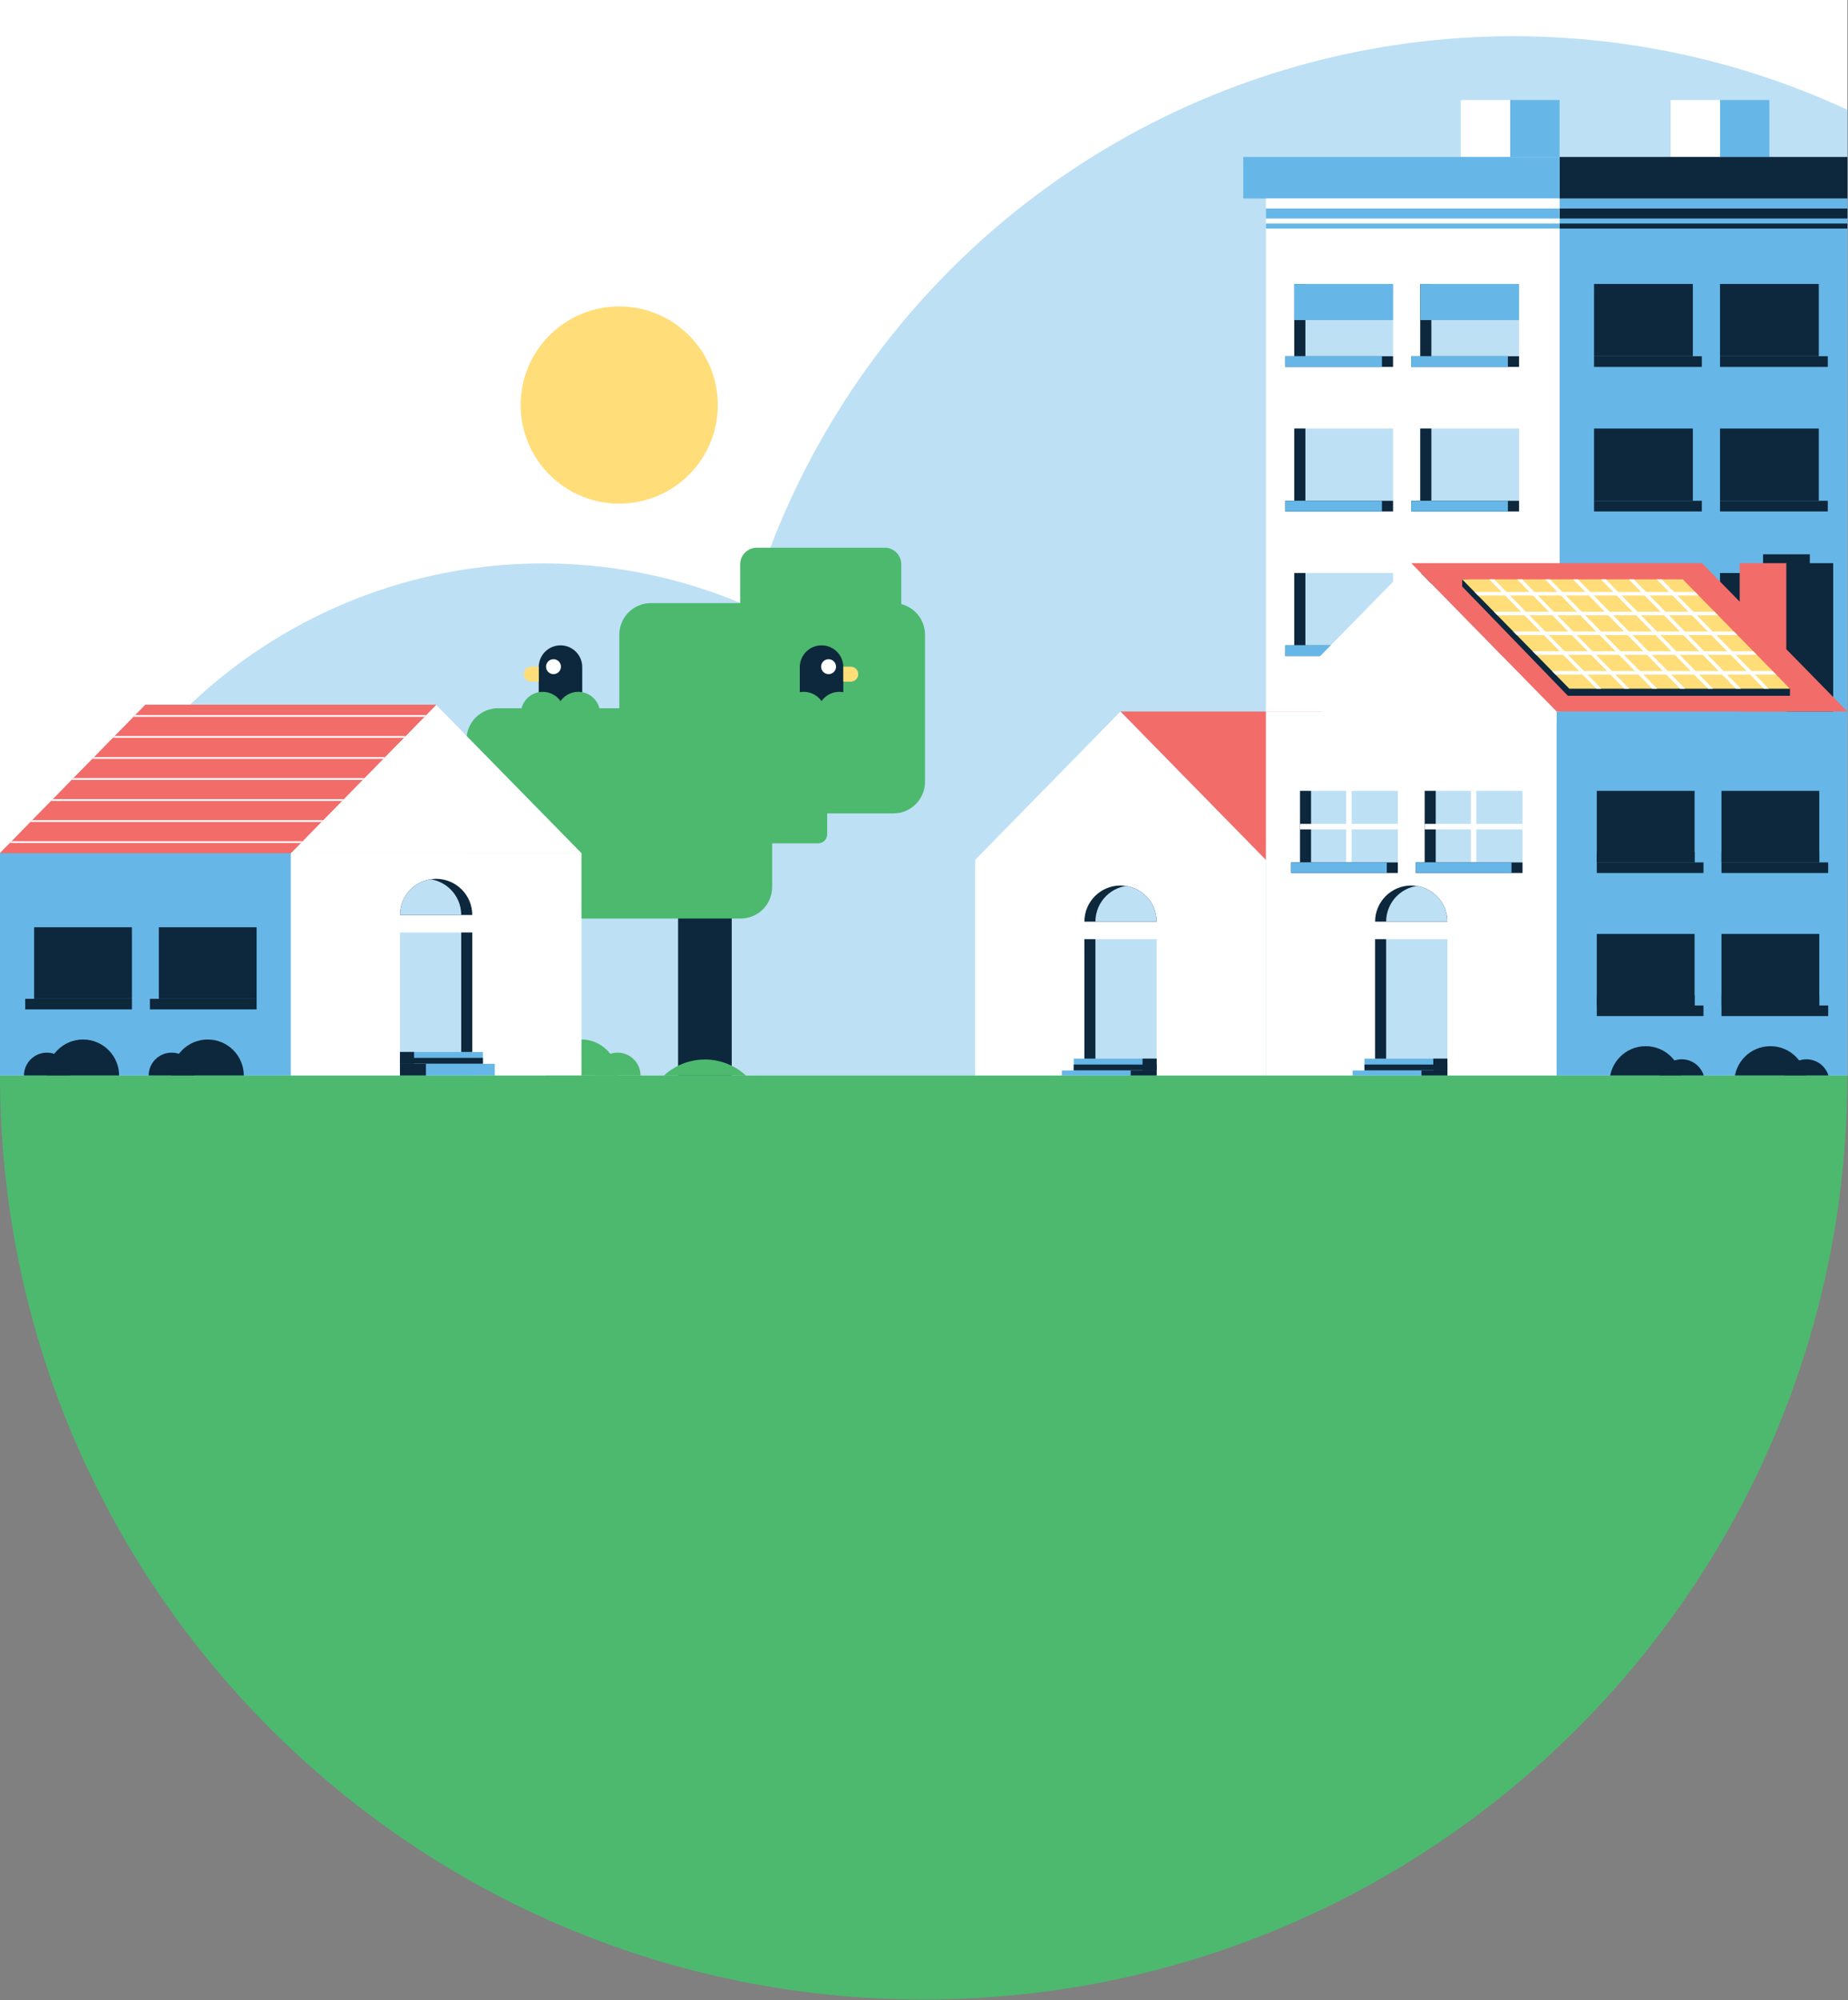 <?xml version="1.0" encoding="UTF-8" standalone="no"?><!DOCTYPE svg PUBLIC "-//W3C//DTD SVG 1.1//EN" "http://www.w3.org/Graphics/SVG/1.1/DTD/svg11.dtd"><svg width="100%" height="100%" viewBox="0 0 2424 2623" version="1.1" xmlns="http://www.w3.org/2000/svg" xmlns:xlink="http://www.w3.org/1999/xlink" xml:space="preserve" xmlns:serif="http://www.serif.com/" style="fill-rule:evenodd;clip-rule:evenodd;stroke-linecap:round;stroke-linejoin:round;stroke-miterlimit:1.5;"><rect x="0" y="0" width="2424" height="2623" fill="#808080" stroke="none"/><g><rect x="0" y="0" width="2423.17" height="1410.54" style="fill:#fff;"/><clipPath id="_clip1"><rect x="0" y="0" width="2423.17" height="1410.54"/></clipPath><g clip-path="url(#_clip1)"><g><circle cx="1985.04" cy="1091" r="1043.5" style="fill:#bde0f5;"/><g><rect x="2045.68" y="260.313" width="385.225" height="687.658" style="fill:#66b7e7;"/><rect x="2045.68" y="273.448" width="385.225" height="13.135" style="fill:#0d273c;"/><rect x="2256.11" y="131.187" width="64.791" height="74.652" style="fill:#66b7e7;"/><rect x="1980.89" y="131.187" width="64.791" height="74.652" style="fill:#66b7e7;"/><rect x="2191.32" y="131.187" width="64.791" height="74.652" style="fill:#fff;"/><rect x="1916.1" y="131.187" width="64.791" height="74.652" style="fill:#fff;"/><rect x="2045.68" y="205.839" width="414.909" height="54.474" style="fill:#0d273c;"/><rect x="1630.77" y="205.839" width="414.909" height="54.474" style="fill:#66b7e7;"/><rect x="1660.45" y="260.313" width="385.225" height="687.658" style="fill:#fff;"/><rect x="1660.45" y="273.448" width="385.225" height="13.135" style="fill:#66b7e7;"/><rect x="2045.68" y="293.151" width="385.225" height="6.568" style="fill:#0d273c;"/><rect x="1660.45" y="293.151" width="385.225" height="6.568" style="fill:#66b7e7;"/><rect x="1853.07" y="909.686" width="125.643" height="31.323" style="fill:#0d273c;"/><rect x="2090.89" y="561.935" width="129.582" height="94.769" style="fill:#0d273c;"/><rect x="2090.89" y="372.398" width="129.582" height="94.769" style="fill:#0d273c;"/><rect x="2090.89" y="751.472" width="129.582" height="94.769" style="fill:#0d273c;"/><rect x="2256.11" y="561.935" width="129.582" height="94.769" style="fill:#0d273c;"/><rect x="2256.11" y="372.398" width="129.582" height="94.769" style="fill:#0d273c;"/><rect x="2256.11" y="751.472" width="129.582" height="94.769" style="fill:#0d273c;"/><rect x="2090.89" y="656.703" width="141.376" height="14.019" style="fill:#0d273c;"/><rect x="2090.89" y="467.166" width="141.376" height="14.019" style="fill:#0d273c;"/><rect x="2090.89" y="846.24" width="141.376" height="14.019" style="fill:#0d273c;"/><rect x="2256.11" y="656.703" width="141.376" height="14.019" style="fill:#0d273c;"/><rect x="2256.11" y="467.166" width="141.376" height="14.019" style="fill:#0d273c;"/><rect x="2256.11" y="846.24" width="141.376" height="14.019" style="fill:#0d273c;"/><g><rect x="1697.67" y="751.472" width="129.582" height="94.769" style="fill:#bde0f5;"/><rect x="1697.67" y="751.472" width="14.604" height="94.769" style="fill:#0d273c;"/><rect x="1685.88" y="846.24" width="141.376" height="14.019" style="fill:#0d273c;"/><rect x="1685.88" y="846.24" width="126.772" height="14.019" style="fill:#66b7e7;"/></g><g><rect x="1862.9" y="751.472" width="129.582" height="94.769" style="fill:#bde0f5;"/><rect x="1862.9" y="751.472" width="14.604" height="94.769" style="fill:#0d273c;"/><rect x="1851.1" y="846.24" width="141.376" height="14.019" style="fill:#0d273c;"/><rect x="1851.1" y="846.24" width="126.772" height="14.019" style="fill:#66b7e7;"/></g><g><rect x="1697.67" y="372.398" width="129.582" height="94.769" style="fill:#bde0f5;"/><rect x="1697.67" y="372.398" width="14.604" height="94.769" style="fill:#0d273c;"/><rect x="1697.67" y="372.398" width="129.582" height="47.384" style="fill:#66b7e7;"/><rect x="1685.88" y="467.166" width="141.376" height="14.019" style="fill:#0d273c;"/><rect x="1685.88" y="467.166" width="126.772" height="14.019" style="fill:#66b7e7;"/></g><g><rect x="1697.67" y="561.935" width="129.582" height="94.769" style="fill:#bde0f5;"/><rect x="1697.67" y="561.935" width="14.604" height="94.769" style="fill:#0d273c;"/><rect x="1685.88" y="656.703" width="141.376" height="14.019" style="fill:#0d273c;"/><rect x="1685.88" y="656.703" width="126.772" height="14.019" style="fill:#66b7e7;"/></g><g><rect x="1862.9" y="561.935" width="129.582" height="94.769" style="fill:#bde0f5;"/><rect x="1862.9" y="561.935" width="14.604" height="94.769" style="fill:#0d273c;"/><rect x="1851.1" y="656.703" width="141.376" height="14.019" style="fill:#0d273c;"/><rect x="1851.1" y="656.703" width="126.772" height="14.019" style="fill:#66b7e7;"/></g><g><rect x="1862.9" y="372.398" width="129.582" height="94.769" style="fill:#bde0f5;"/><rect x="1862.9" y="372.398" width="14.604" height="94.769" style="fill:#0d273c;"/><rect x="1862.9" y="372.398" width="129.582" height="47.384" style="fill:#66b7e7;"/><rect x="1851.1" y="467.166" width="141.376" height="14.019" style="fill:#0d273c;"/><rect x="1851.1" y="467.166" width="126.772" height="14.019" style="fill:#66b7e7;"/></g></g><circle cx="712.388" cy="1410.54" r="671.641" style="fill:#bde0f5;"/><rect x="889.437" y="1175.66" width="70.363" height="234.878" style="fill:#0d273c;"/><circle cx="924.618" cy="1468.7" r="79.276" style="fill:#4cb96e;"/><g><path d="M1012.84,970.165c-0,-22.829 -18.535,-41.363 -41.364,-41.363l-318.218,-0c-22.83,-0 -41.364,18.534 -41.364,41.363l-0,193.031c-0,22.829 18.534,41.364 41.364,41.364l318.218,-0c22.829,-0 41.364,-18.535 41.364,-41.364l-0,-193.031Z" style="fill:#4cb96e;"/><path d="M1213.31,832.286c0,-22.829 -18.534,-41.363 -41.363,-41.363l-318.219,-0c-22.829,-0 -41.363,18.534 -41.363,41.363l-0,193.031c-0,22.829 18.534,41.364 41.363,41.364l318.219,-0c22.829,-0 41.363,-18.535 41.363,-41.364l0,-193.031Z" style="fill:#4cb96e;"/><path d="M1182.2,740.057c-0,-12.031 -9.768,-21.799 -21.8,-21.799l-167.706,-0c-12.031,-0 -21.799,9.768 -21.799,21.799l-0,101.731c-0,12.031 9.768,21.799 21.799,21.799l167.706,0c12.032,0 21.8,-9.768 21.8,-21.799l-0,-101.731Z" style="fill:#4cb96e;"/><path d="M1084.97,1039.22c-0,-6.495 -5.274,-11.769 -11.769,-11.769l-90.54,0c-6.495,0 -11.768,5.274 -11.768,11.769l-0,54.921c-0,6.496 5.273,11.769 11.768,11.769l90.54,0c6.495,0 11.769,-5.273 11.769,-11.769l-0,-54.921Z" style="fill:#4cb96e;"/><rect x="1279.11" y="1127.58" width="381.355" height="291.7" style="fill:#fff;"/><path d="M715.365,1410.54c0,-26.148 21.197,-47.345 47.345,-47.345c26.147,0 47.344,21.197 47.344,47.345l-94.689,-0Z" style="fill:#4cb96e;"/><path d="M779.928,1410.54c0,-16.638 13.488,-30.126 30.126,-30.126c16.638,-0 30.126,13.488 30.126,30.126l-60.252,-0Z" style="fill:#4cb96e;"/><rect x="381.355" y="1118.84" width="381.355" height="291.7" style="fill:#fff;"/><rect x="0" y="1118.84" width="381.355" height="291.7" style="fill:#66b7e7;"/><rect x="2094.49" y="1224.76" width="128.28" height="93.816" style="fill:#0d273c;"/><rect x="2258.05" y="1304.7" width="128.28" height="13.878" style="fill:#0d273c;"/><g><rect x="1422.38" y="1231.65" width="94.824" height="187.633" style="fill:#bde0f5;"/><path d="M1517.2,1208.67c-0,-26.185 -21.227,-47.411 -47.412,-47.411c-26.185,-0 -47.412,21.226 -47.412,47.411l94.824,0Z" style="fill:#0d273c;"/><clipPath id="_clip2"><path d="M1517.2,1208.67c-0,-26.185 -21.227,-47.411 -47.412,-47.411c-26.185,-0 -47.412,21.226 -47.412,47.411l94.824,0Z"/></clipPath><g clip-path="url(#_clip2)"><path d="M1531.66,1208.67c-0,-26.185 -21.227,-47.411 -47.412,-47.411c-26.185,-0 -47.412,21.226 -47.412,47.411l94.824,0Z" style="fill:#bde0f5;"/></g><rect x="1408.37" y="1388.28" width="108.826" height="15.504" style="fill:#66b7e7;"/><rect x="1408.37" y="1396.03" width="108.826" height="7.752" style="fill:#0d273c;"/><rect x="1392.82" y="1403.78" width="124.381" height="15.504" style="fill:#66b7e7;"/><rect x="1498.67" y="1388.28" width="18.53" height="15.504" style="fill:#0d273c;"/><rect x="1483.11" y="1403.78" width="34.085" height="15.504" style="fill:#0d273c;"/><rect x="1422.38" y="1231.65" width="14.458" height="156.625" style="fill:#0d273c;"/></g><g><rect x="524.621" y="1222.9" width="94.824" height="187.633" style="fill:#bde0f5;"/><path d="M524.621,1199.92c-0,-26.185 21.226,-47.412 47.411,-47.412c26.185,0 47.412,21.227 47.412,47.412l-94.823,0Z" style="fill:#0d273c;"/><clipPath id="_clip3"><path d="M524.621,1199.92c-0,-26.185 21.226,-47.412 47.411,-47.412c26.185,0 47.412,21.227 47.412,47.412l-94.823,0Z"/></clipPath><g clip-path="url(#_clip3)"><path d="M510.163,1199.92c-0,-26.185 21.227,-47.412 47.412,-47.412c26.184,0 47.411,21.227 47.411,47.412l-94.823,0Z" style="fill:#bde0f5;"/></g><rect x="524.621" y="1379.53" width="108.826" height="15.504" style="fill:#66b7e7;"/><rect x="524.621" y="1387.28" width="108.826" height="7.752" style="fill:#0d273c;"/><rect x="524.621" y="1395.03" width="124.381" height="15.504" style="fill:#66b7e7;"/><rect x="524.621" y="1379.53" width="18.53" height="15.504" style="fill:#0d273c;"/><rect x="524.621" y="1395.03" width="34.085" height="15.504" style="fill:#0d273c;"/><rect x="604.986" y="1222.9" width="14.458" height="156.625" style="fill:#0d273c;"/></g><path d="M1469.79,933.059l-190.677,194.525l381.355,-0l-190.678,-194.525Z" style="fill:#fff;"/><path d="M572.032,924.312l190.678,194.525l-381.355,0l190.677,-194.525Z" style="fill:#fff;"/><path d="M1469.79,933.059l381.355,-0l190.677,194.525l-381.354,-0l-190.678,-194.525Z" style="fill:#f26c6a;"/><path d="M572.032,924.312l-381.355,0l-190.677,194.525l381.355,0l190.677,-194.525Z" style="fill:#f26c6a;"/><path d="M572.032,924.312l-381.355,0l-190.677,194.525l381.355,0l190.677,-194.525Z" style="fill:#f26c6a;"/><clipPath id="_clip4"><path d="M572.032,924.312l-381.355,0l-190.677,194.525l381.355,0l190.677,-194.525Z"/></clipPath><g clip-path="url(#_clip4)"><path d="M141.508,938.86l486.355,-0" style="fill:none;stroke:#fff;stroke-width:2.31px;"/><path d="M119.914,966.432l486.355,-0" style="fill:none;stroke:#fff;stroke-width:2.31px;"/><path d="M17.009,1049.15l486.355,-0" style="fill:none;stroke:#fff;stroke-width:2.31px;"/><path d="M100.576,994.003l486.355,0" style="fill:none;stroke:#fff;stroke-width:2.31px;"/><path d="M-2.329,1076.72l486.355,0" style="fill:none;stroke:#fff;stroke-width:2.31px;"/><path d="M78.983,1021.58l486.355,-0" style="fill:none;stroke:#fff;stroke-width:2.31px;"/><path d="M-23.922,1104.29l486.355,-0" style="fill:none;stroke:#fff;stroke-width:2.31px;"/></g><rect x="1660.47" y="933.059" width="381.355" height="486.225" style="fill:#fff;"/><g><rect x="1803.73" y="1231.65" width="94.824" height="187.633" style="fill:#bde0f5;"/><path d="M1898.55,1208.67c-0,-26.185 -21.227,-47.411 -47.412,-47.411c-26.185,-0 -47.412,21.226 -47.412,47.411l94.824,0Z" style="fill:#0d273c;"/><clipPath id="_clip5"><path d="M1898.55,1208.67c-0,-26.185 -21.227,-47.411 -47.412,-47.411c-26.185,-0 -47.412,21.226 -47.412,47.411l94.824,0Z"/></clipPath><g clip-path="url(#_clip5)"><path d="M1913.01,1208.67c0,-26.185 -21.227,-47.411 -47.411,-47.411c-26.185,-0 -47.412,21.226 -47.412,47.411l94.823,0Z" style="fill:#bde0f5;"/></g><rect x="1789.73" y="1388.28" width="108.826" height="15.504" style="fill:#66b7e7;"/><rect x="1789.73" y="1396.03" width="108.826" height="7.752" style="fill:#0d273c;"/><rect x="1774.17" y="1403.78" width="124.381" height="15.504" style="fill:#66b7e7;"/><rect x="1880.02" y="1388.28" width="18.53" height="15.504" style="fill:#0d273c;"/><rect x="1864.47" y="1403.78" width="34.085" height="15.504" style="fill:#0d273c;"/><rect x="1803.73" y="1231.65" width="14.458" height="156.625" style="fill:#0d273c;"/></g><path d="M1851.14,738.534l-190.677,194.525l381.354,-0l-190.677,-194.525Z" style="fill:#fff;"/><rect x="1734.12" y="925.348" width="257.745" height="22.623" style="fill:#fff;"/><rect x="2041.82" y="933.059" width="381.355" height="486.225" style="fill:#66b7e7;"/><g><rect x="1705.22" y="1037.13" width="128.28" height="93.816" style="fill:#bde0f5;"/><rect x="1705.22" y="1037.13" width="14.458" height="93.816" style="fill:#0d273c;"/><rect x="1765.75" y="1037.13" width="7.229" height="93.816" style="fill:#fff;"/><path d="M1833.5,1087.65l-0,-7.229l-128.28,0l0,7.229l128.28,0Z" style="fill:#fff;"/><rect x="1693.54" y="1130.94" width="139.956" height="13.878" style="fill:#0d273c;"/><rect x="1693.54" y="1130.94" width="125.498" height="13.878" style="fill:#66b7e7;"/></g><g><rect x="1868.78" y="1037.13" width="128.28" height="93.816" style="fill:#bde0f5;"/><rect x="1868.78" y="1037.13" width="14.458" height="93.816" style="fill:#0d273c;"/><rect x="1929.31" y="1037.13" width="7.229" height="93.816" style="fill:#fff;"/><path d="M1997.06,1087.65l-0,-7.229l-128.28,0l-0,7.229l128.28,0Z" style="fill:#fff;"/><rect x="1857.11" y="1130.94" width="139.956" height="13.878" style="fill:#0d273c;"/><rect x="1857.11" y="1130.94" width="125.498" height="13.878" style="fill:#66b7e7;"/></g><rect x="2312.59" y="726.903" width="61.337" height="108.893" style="fill:#0d273c;"/><rect x="2281.93" y="738.534" width="61.337" height="194.525" style="fill:#f26c6a;"/><rect x="2343.26" y="738.534" width="61.337" height="194.525" style="fill:#0d273c;"/><path d="M1851.14,738.534l381.355,-0l190.677,194.525l-381.355,-0l-190.677,-194.525Z" style="fill:#f26c6a;"/><path d="M1917.94,769.141l-0,-9.353l289.422,9.353l140.507,133.989l-0,9.353l-291.238,0l-138.691,-143.342Z" style="fill:#0d273c;"/><path d="M1917.94,759.788l289.422,-0l140.507,143.342l-289.423,-0l-140.506,-143.342Z" style="fill:#ffdd79;"/><clipPath id="_clip6"><path d="M1917.94,759.788l289.422,-0l140.507,143.342l-289.423,-0l-140.506,-143.342Z"/></clipPath><g clip-path="url(#_clip6)"><path d="M2155.53,738.534l181.304,184.962" style="fill:none;stroke:#fff;stroke-width:4.6px;"/><path d="M2118.91,738.534l181.304,184.962" style="fill:none;stroke:#fff;stroke-width:4.6px;"/><path d="M2082.3,738.534l181.304,184.962" style="fill:none;stroke:#fff;stroke-width:4.6px;"/><path d="M2045.69,738.534l181.304,184.962" style="fill:none;stroke:#fff;stroke-width:4.6px;"/><path d="M2009.07,738.534l181.304,184.962" style="fill:none;stroke:#fff;stroke-width:4.6px;"/><path d="M1972.46,738.534l181.304,184.962" style="fill:none;stroke:#fff;stroke-width:4.6px;"/><path d="M1935.85,738.534l181.304,184.962" style="fill:none;stroke:#fff;stroke-width:4.6px;"/><path d="M1879.47,778.645l403.22,-0" style="fill:none;stroke:#fff;stroke-width:4.6px;"/><path d="M1905.38,804.557l403.22,-0" style="fill:none;stroke:#fff;stroke-width:4.6px;"/><path d="M1931.3,830.469l403.22,0" style="fill:none;stroke:#fff;stroke-width:4.6px;"/><path d="M1957.21,856.381l403.221,0" style="fill:none;stroke:#fff;stroke-width:4.6px;"/><path d="M1983.12,882.293l403.221,0" style="fill:none;stroke:#fff;stroke-width:4.6px;"/></g><rect x="2258.05" y="1224.76" width="128.28" height="93.816" style="fill:#0d273c;"/><rect x="2094.49" y="1224.76" width="128.28" height="93.816" style="fill:#0d273c;"/><rect x="2258.05" y="1318.58" width="139.956" height="13.878" style="fill:#0d273c;"/><path d="M2111.28,1419.28c0,-26.147 21.197,-47.344 47.345,-47.344c26.148,-0 47.344,21.197 47.344,47.344l-94.689,0Z" style="fill:#0d273c;"/><path d="M2175.84,1419.28c0,-16.638 13.488,-30.126 30.126,-30.126c16.639,0 30.127,13.488 30.127,30.126l-60.253,0Z" style="fill:#0d273c;"/><path d="M2339.41,1419.28c0,-16.638 13.488,-30.126 30.126,-30.126c16.639,0 30.127,13.488 30.127,30.126l-60.253,0Z" style="fill:#0d273c;"/><path d="M2274.85,1419.28c0,-26.147 21.197,-47.344 47.345,-47.344c26.147,-0 47.344,21.197 47.344,47.344l-94.689,0Z" style="fill:#0d273c;"/><rect x="2258.05" y="1130.94" width="139.956" height="13.878" style="fill:#0d273c;"/><rect x="2094.49" y="1318.58" width="139.956" height="13.878" style="fill:#0d273c;"/><rect x="2094.49" y="1130.94" width="139.956" height="13.878" style="fill:#0d273c;"/><rect x="208.319" y="1216.01" width="128.28" height="93.816" style="fill:#0d273c;"/><path d="M319.804,1410.54c-0,-26.148 -21.197,-47.345 -47.345,-47.345c-26.147,0 -47.344,21.197 -47.344,47.345l94.689,-0Z" style="fill:#0d273c;"/><path d="M255.241,1410.54c0,-16.638 -13.488,-30.126 -30.126,-30.126c-16.638,-0 -30.126,13.488 -30.126,30.126l60.252,-0Z" style="fill:#0d273c;"/><path d="M91.677,1410.54c0,-16.638 -13.488,-30.126 -30.126,-30.126c-16.638,-0 -30.126,13.488 -30.126,30.126l60.252,-0Z" style="fill:#0d273c;"/><path d="M156.24,1410.54c0,-26.148 -21.197,-47.345 -47.345,-47.345c-26.147,0 -47.344,21.197 -47.344,47.345l94.689,-0Z" style="fill:#0d273c;"/><rect x="196.643" y="1309.83" width="139.956" height="13.878" style="fill:#0d273c;"/><rect x="33.08" y="1309.83" width="139.956" height="13.878" style="fill:#0d273c;"/><rect x="44.756" y="1216.01" width="128.28" height="93.816" style="fill:#0d273c;"/><rect x="2094.49" y="1304.7" width="128.28" height="13.878" style="fill:#0d273c;"/><rect x="2258.05" y="1304.7" width="128.28" height="13.878" style="fill:#0d273c;"/><rect x="2258.05" y="1037.13" width="128.28" height="93.816" style="fill:#0d273c;"/><rect x="2094.49" y="1037.13" width="128.28" height="93.816" style="fill:#0d273c;"/><rect x="2094.49" y="1117.06" width="128.28" height="13.878" style="fill:#0d273c;"/><rect x="2258.05" y="1117.06" width="128.28" height="13.878" style="fill:#0d273c;"/><path d="M1106.16,874.827c0,-7.568 -3.006,-14.825 -8.357,-20.176c-5.351,-5.351 -12.608,-8.358 -20.176,-8.358c-0.001,0 -0.001,0 -0.002,0c-7.567,0 -14.825,3.007 -20.176,8.358c-5.351,5.351 -8.357,12.608 -8.357,20.176c-0,26.535 -0,61.998 -0,61.998l57.068,0l0,-61.998Z" style="fill:#0d273c;"/><path d="M706.653,874.827c0,-7.568 3.006,-14.825 8.357,-20.176c5.351,-5.351 12.609,-8.358 20.177,-8.358c0,0 0.001,0 0.001,0c7.568,0 14.825,3.007 20.176,8.358c5.352,5.351 8.358,12.608 8.358,20.176c-0,26.535 -0,61.998 -0,61.998l-57.069,0c0,0 0,-35.463 0,-61.998Z" style="fill:#0d273c;"/><circle cx="1086.82" cy="874.275" r="9.797" style="fill:#fff;"/><circle cx="725.997" cy="874.275" r="9.797" style="fill:#fff;"/><path d="M1115.95,893.881c5.413,0 9.8,-4.387 9.8,-9.8c0,-0.002 0,-0.004 0,-0.006c0,-5.413 -4.387,-9.8 -9.8,-9.8c-4.897,-0 -9.794,-0 -9.794,-0l0,19.606c0,0 4.897,0 9.794,0Z" style="fill:#ffdd79;"/><path d="M696.859,893.881c-5.412,0 -9.8,-4.387 -9.8,-9.8c0,-0.002 0,-0.004 0,-0.006c0,-5.413 4.388,-9.8 9.8,-9.8c4.898,-0 9.794,-0 9.794,-0l0,19.606c0,0 -4.896,0 -9.794,0Z" style="fill:#ffdd79;"/><circle cx="1054.26" cy="935.818" r="28.545" style="fill:#4cb96e;"/><circle cx="758.553" cy="935.818" r="28.545" style="fill:#4cb96e;"/><circle cx="1100.99" cy="935.818" r="28.545" style="fill:#4cb96e;"/><circle cx="711.822" cy="935.818" r="28.545" style="fill:#4cb96e;"/></g><circle cx="812.238" cy="531.155" r="129.304" style="fill:#ffdd79;"/></g></g><path d="M0,1410.54c0,669.141 542.446,1211.59 1211.59,1211.59c669.141,0 1211.59,-542.446 1211.59,-1211.59l-2423.17,0Z" style="fill:#4cb96e;"/></g></svg>